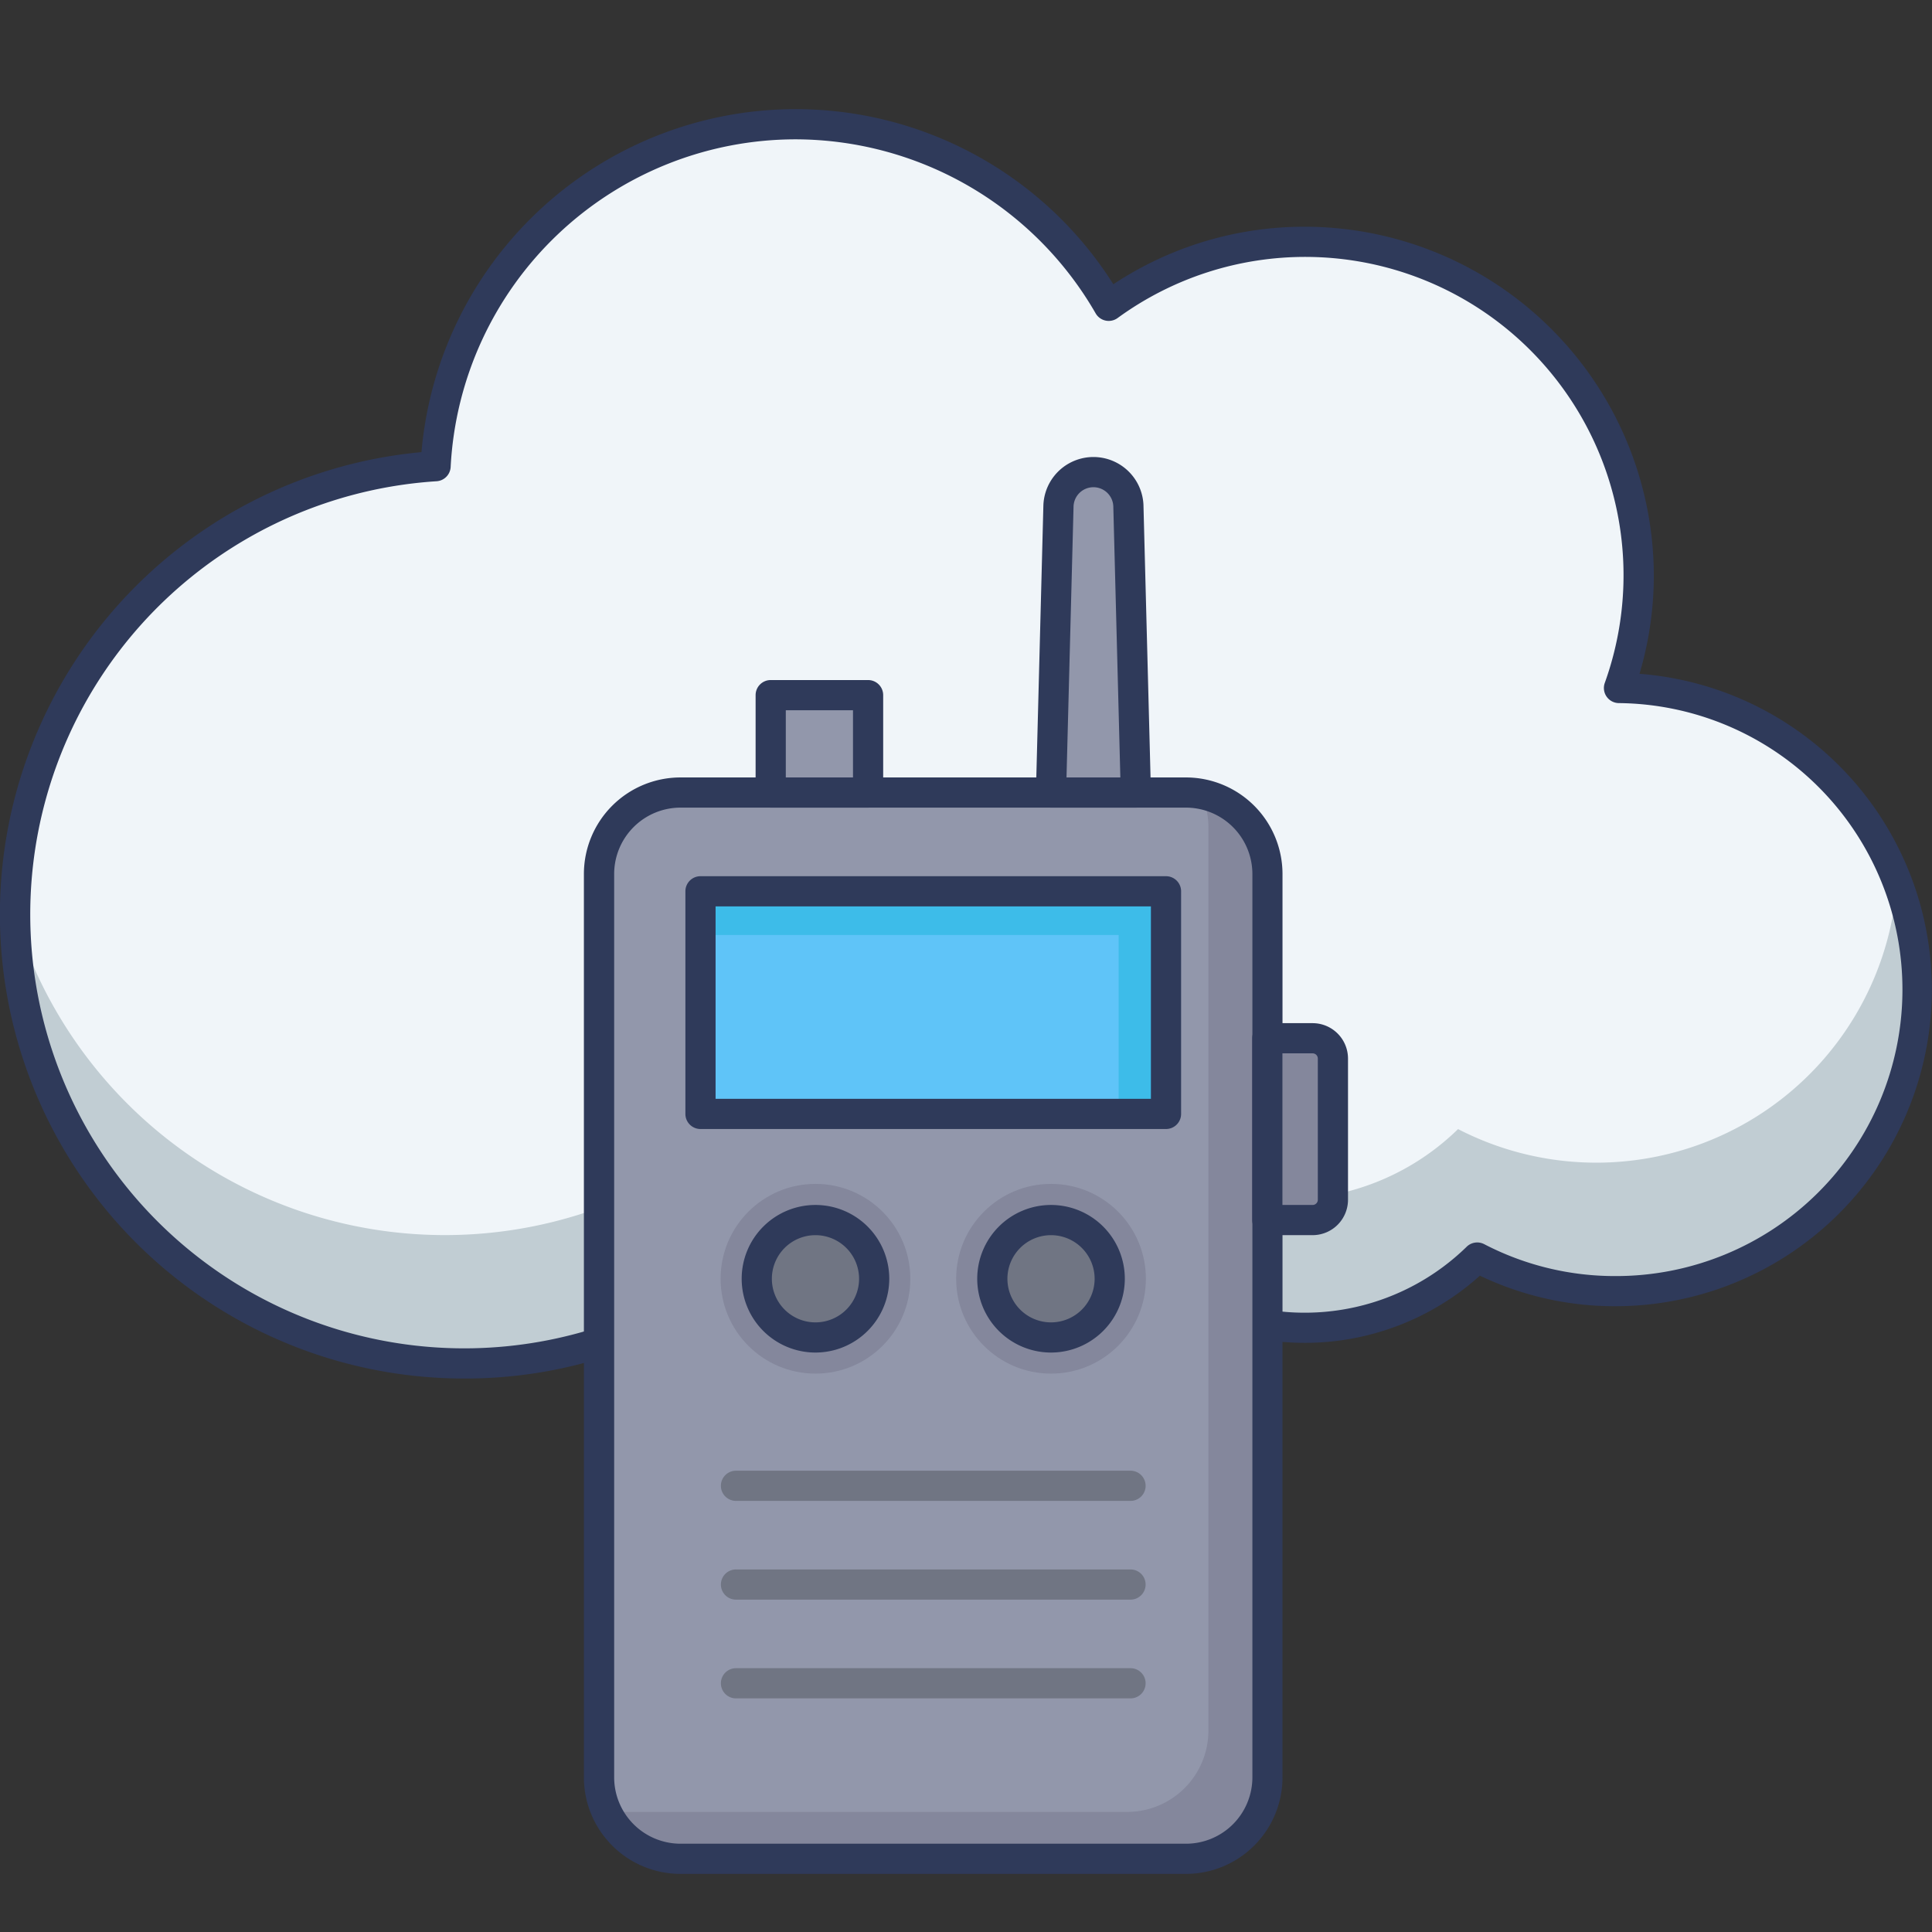 <svg id="icon" height="512" viewBox="0 0 128 128" width="512" xmlns="http://www.w3.org/2000/svg"><rect x="0" y="0" width="128" height="128" fill="#333333" stroke="none"/><path d="m107.263 45.58a22.091 22.091 0 0 0 -33.806-25.318 23.891 23.891 0 0 0 -44.6 10.624 29.753 29.753 0 1 0 19.623 53.591 17.576 17.576 0 0 0 25.405-2.377 16.357 16.357 0 0 0 23.985 1.215 19.978 19.978 0 1 0 9.393-37.735z" fill="#f0f5f9"/><path d="m125.684 58.419a19.97 19.97 0 0 1 -29.084 16.386 16.352 16.352 0 0 1 -23.992-1.217 17.566 17.566 0 0 1 -25.4 2.38 29.764 29.764 0 0 1 -46.208-15.235 29.762 29.762 0 0 0 47.48 23.749 17.593 17.593 0 0 0 25.41-2.391 16.355 16.355 0 0 0 23.982 1.229 19.983 19.983 0 0 0 27.812-24.9z" fill="#c1cdd3"/><path d="m30.757 91.331a30.753 30.753 0 0 1 -2.835-61.376 24.889 24.889 0 0 1 45.84-11.122 22.913 22.913 0 0 1 12.683-3.812 23.152 23.152 0 0 1 23.125 23.126 22.9 22.9 0 0 1 -.949 6.494 20.981 20.981 0 0 1 -1.607 41.9 20.707 20.707 0 0 1 -8.967-2.024 17.353 17.353 0 0 1 -24.137-.9 18.571 18.571 0 0 1 -25.473 2.122 30.5 30.5 0 0 1 -17.68 5.592zm21.961-82.1a22.9 22.9 0 0 0 -22.861 21.707 1 1 0 0 1 -.935.946 28.753 28.753 0 1 0 18.962 51.79 1 1 0 0 1 1.254.05 16.577 16.577 0 0 0 23.962-2.247 1 1 0 0 1 .771-.381.974.974 0 0 1 .781.358 15.356 15.356 0 0 0 22.519 1.146 1 1 0 0 1 1.157-.173 18.761 18.761 0 0 0 8.686 2.116 18.981 18.981 0 0 0 .236-37.961 1 1 0 0 1 -.929-1.337 21.092 21.092 0 0 0 -32.276-24.175 1 1 0 0 1 -1.456-.31 22.992 22.992 0 0 0 -19.871-11.529z" fill="#2f3a5a"/><rect fill="#9297ab" height="70.643" rx="5.392" width="44.279" x="39.691" y="52.507"/><path d="m83.973 57.9v59.858a5.4 5.4 0 0 1 -5.4 5.4h-33.49a5.381 5.381 0 0 1 -4.929-3.214 4.884 4.884 0 0 0 1.011.1h33.495a5.386 5.386 0 0 0 5.4-5.386v-59.858a5.355 5.355 0 0 0 -.466-2.192 5.4 5.4 0 0 1 4.379 5.292z" fill="#84879c"/><path d="m78.578 124.15h-33.5a6.4 6.4 0 0 1 -6.393-6.392v-59.858a6.4 6.4 0 0 1 6.393-6.392h33.5a6.4 6.4 0 0 1 6.391 6.392v59.859a6.4 6.4 0 0 1 -6.391 6.391zm-33.5-70.643a4.4 4.4 0 0 0 -4.388 4.393v59.859a4.4 4.4 0 0 0 4.393 4.392h33.5a4.4 4.4 0 0 0 4.391-4.392v-59.859a4.4 4.4 0 0 0 -4.391-4.392z" fill="#2f3a5a"/><circle cx="54.027" cy="84.721" fill="#84879c" r="6.285"/><circle cx="69.633" cy="84.721" fill="#84879c" r="6.285"/><path d="m46.409 59.051h30.843v14.751h-30.843z" fill="#5fc4f8"/><path d="m77.248 59.05v14.749h-3.134v-11.853h-27.702v-2.896z" fill="#3dbce9"/><path d="m77.251 74.8h-30.842a1 1 0 0 1 -1-1v-14.749a1 1 0 0 1 1-1h30.842a1 1 0 0 1 1 1v14.749a1 1 0 0 1 -1 1zm-29.842-2h28.842v-12.749h-28.842z" fill="#2f3a5a"/><path d="m54.027 80.832a3.889 3.889 0 1 0 3.889 3.889 3.889 3.889 0 0 0 -3.889-3.889z" fill="#707583"/><path d="m54.027 89.61a4.889 4.889 0 1 1 4.889-4.889 4.894 4.894 0 0 1 -4.889 4.889zm0-7.777a2.889 2.889 0 1 0 2.889 2.888 2.891 2.891 0 0 0 -2.889-2.888z" fill="#2f3a5a"/><path d="m69.633 80.832a3.889 3.889 0 1 0 3.889 3.889 3.889 3.889 0 0 0 -3.889-3.889z" fill="#707583"/><path d="m69.633 89.61a4.889 4.889 0 1 1 4.889-4.889 4.894 4.894 0 0 1 -4.889 4.889zm0-7.777a2.889 2.889 0 1 0 2.889 2.888 2.891 2.891 0 0 0 -2.889-2.888z" fill="#2f3a5a"/><g fill="#707583"><path d="m74.9 99.438h-26.139a1 1 0 0 1 0-2h26.139a1 1 0 0 1 0 2z"/><path d="m74.9 105.98h-26.139a1 1 0 0 1 0-2h26.139a1 1 0 0 1 0 2z"/><path d="m74.9 112.522h-26.139a1 1 0 0 1 0-2h26.139a1 1 0 0 1 0 2z"/></g><path d="m74.759 33.5a2.318 2.318 0 0 0 -4.633 0l-.493 19.008h5.619z" fill="#9297ab"/><path d="m75.252 53.507h-5.619a1 1 0 0 1 -1-1.026l.494-19.007a3.318 3.318 0 0 1 6.631-.012v.012l.494 19.007a1 1 0 0 1 -1 1.026zm-4.593-2h3.567l-.467-17.975a1.318 1.318 0 0 0 -2.633.005z" fill="#2f3a5a"/><path d="m51.061 46.055h6.452v6.452h-6.452z" fill="#9297ab"/><path d="m57.513 53.507h-6.452a1 1 0 0 1 -1-1v-6.452a1 1 0 0 1 1-1h6.452a1 1 0 0 1 1 1v6.452a1 1 0 0 1 -1 1zm-5.452-2h4.452v-4.452h-4.452z" fill="#2f3a5a"/><path d="m86.964 68.786h-3v12.046h3a1.345 1.345 0 0 0 1.345-1.344v-9.357a1.345 1.345 0 0 0 -1.345-1.345z" fill="#84879c"/><path d="m86.964 81.832h-3a1 1 0 0 1 -1-1v-12.045a1 1 0 0 1 1-1h3a2.347 2.347 0 0 1 2.345 2.344v9.357a2.347 2.347 0 0 1 -2.345 2.344zm-2-2h2a.345.345 0 0 0 .345-.344v-9.357a.345.345 0 0 0 -.345-.344h-2z" fill="#2f3a5a"/></svg>